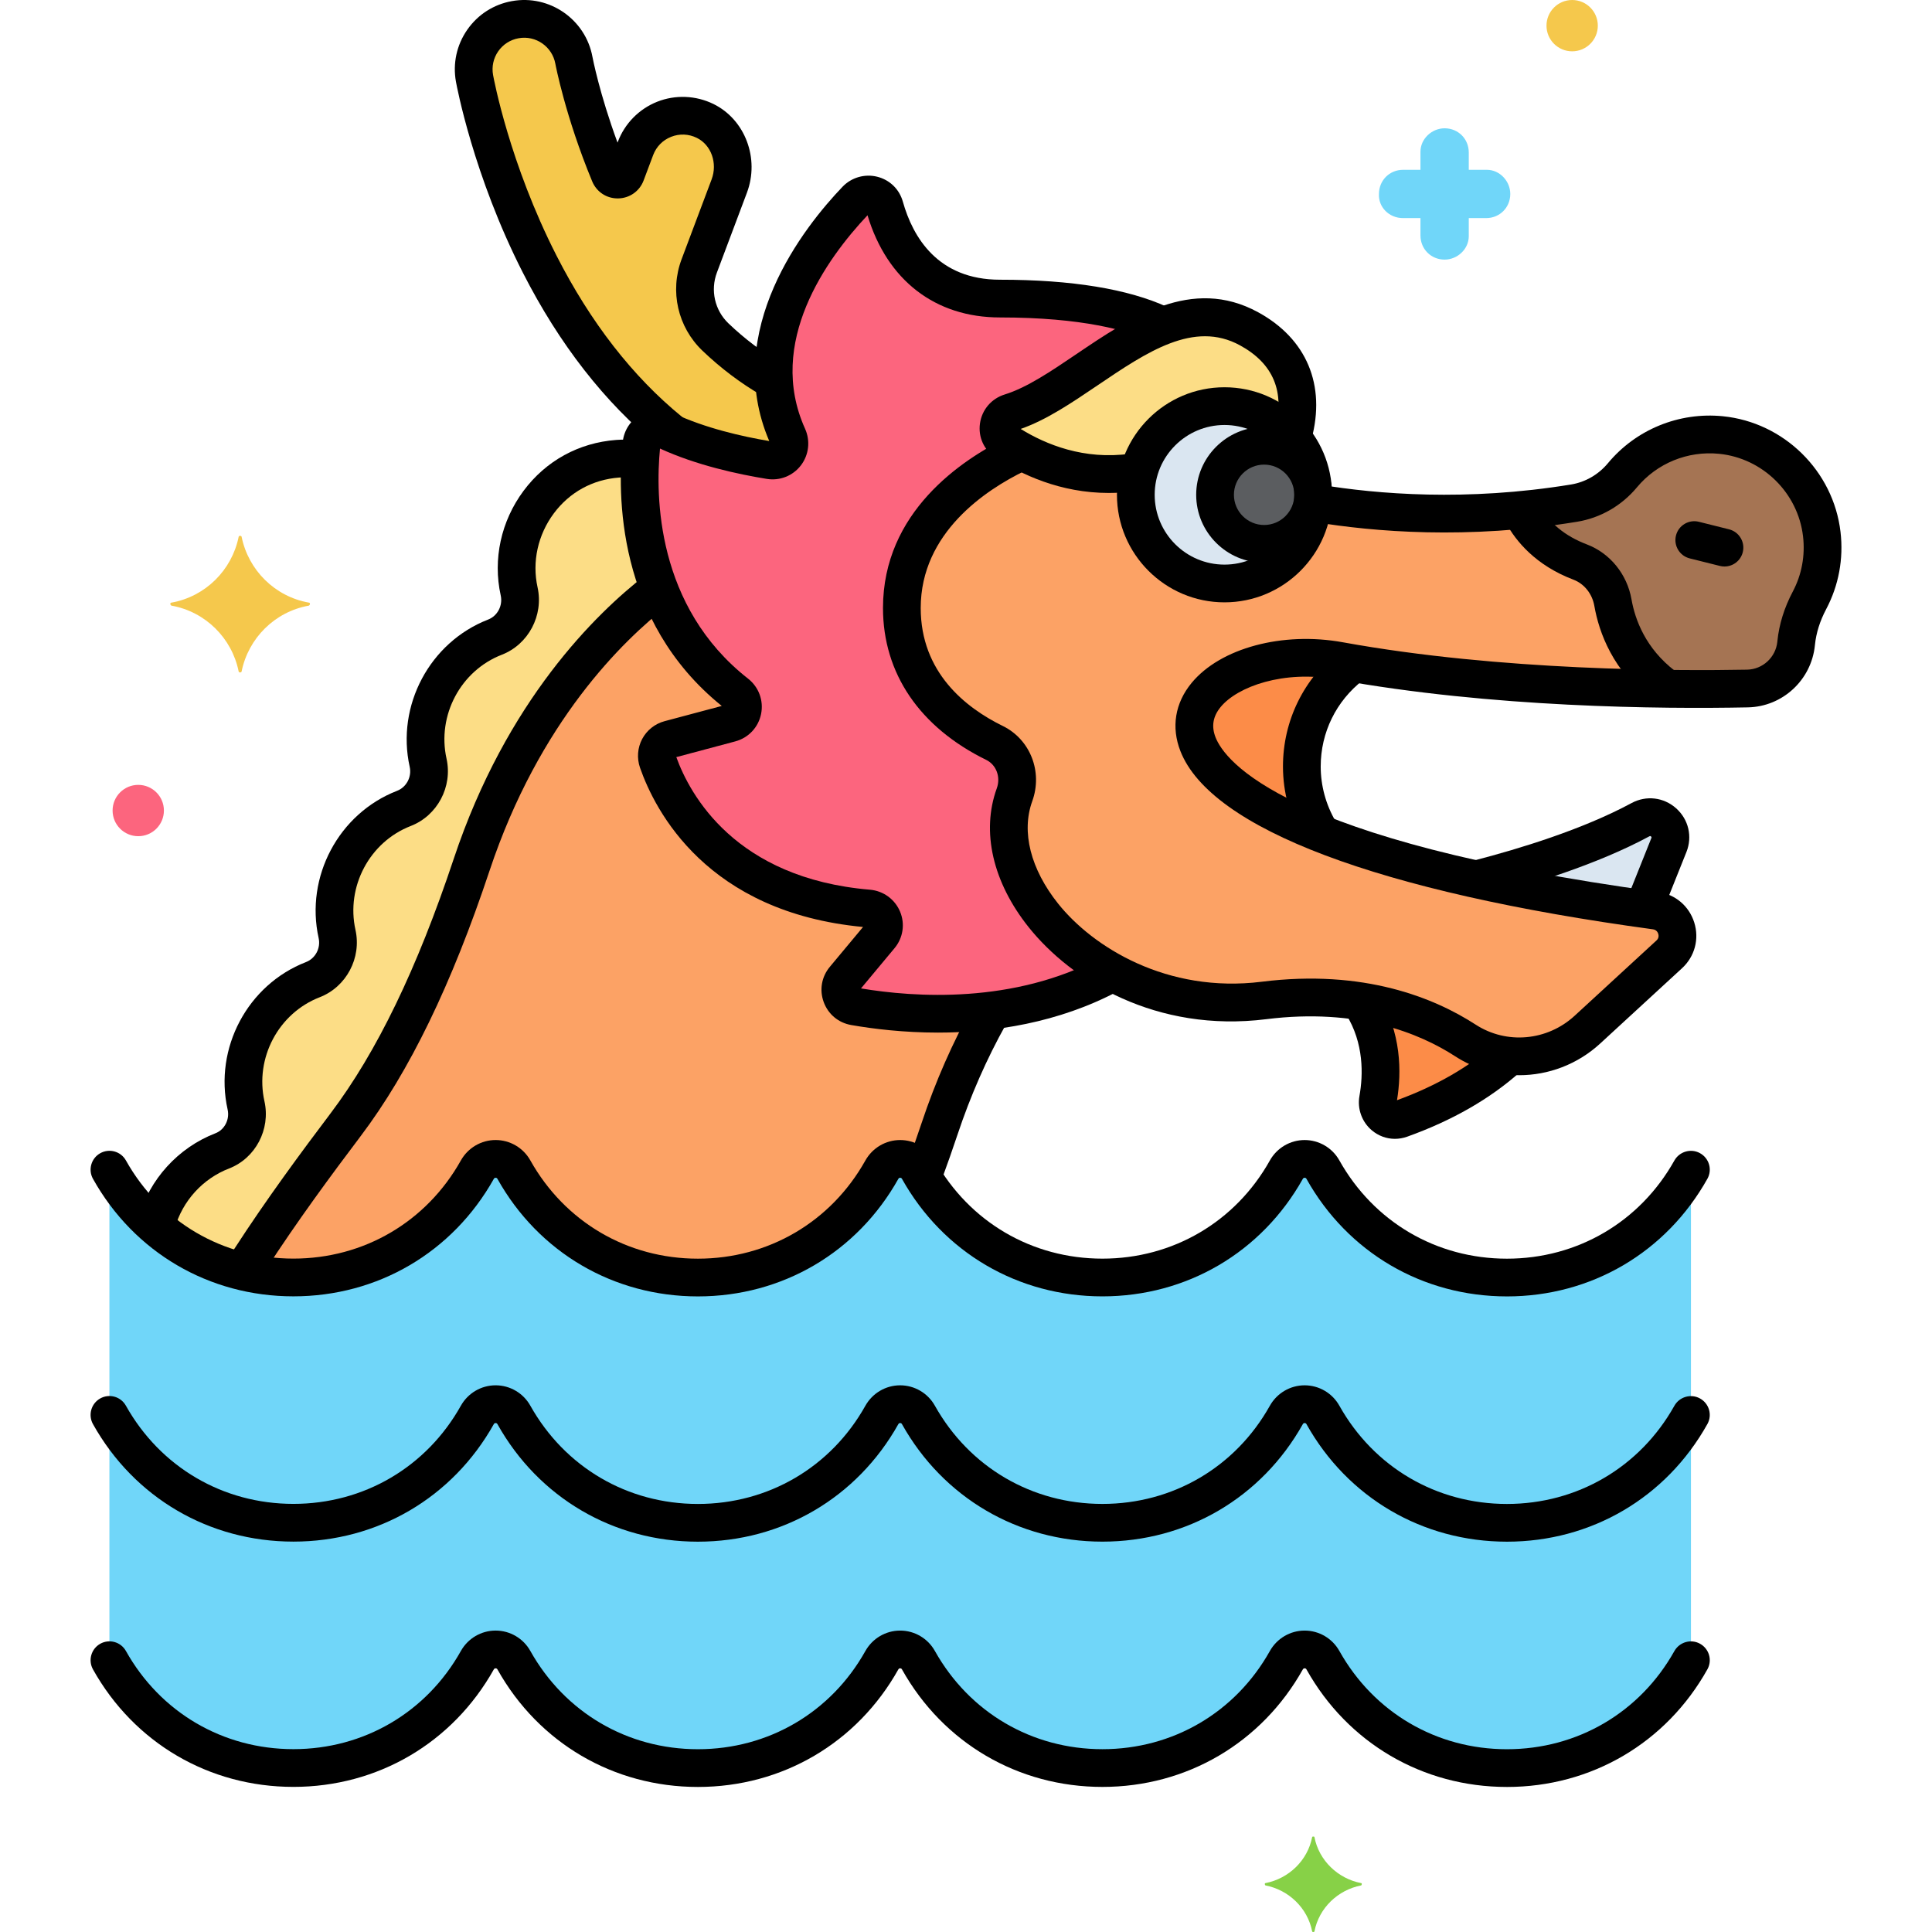 <svg enable-background="new 0 0 256 256" height="512" viewBox="0 0 256 256" width="512" xmlns="http://www.w3.org/2000/svg"><g id="Layer_46"><g><g><path d="m162.251 53.814c3.606 0 6.829 1.628 8.985 4.186 1.141-3.833 1.69-10.385-5.735-14.436-11.243-6.133-21.897 8.082-31.623 11.091-1.765.546-2.152 2.872-.608 3.886 3.834 2.52 10.03 5.263 17.658 3.925 1.36-4.983 5.907-8.652 11.323-8.652z" fill="#fcdd86"/></g><g><path d="m241.396 70.77c-.807-6.902-6.443-12.44-13.358-13.129-5.251-.523-10.007 1.669-13.055 5.334-1.628 1.958-3.89 3.278-6.403 3.69-14.72 2.415-27.283 1.196-34.631-.07-.519 5.966-5.49 10.656-11.575 10.719-5.34.055-10.092-3.686-11.484-8.841-.576-2.133-.469-4.151.037-6.006-6.345 1.113-11.693-.598-15.521-2.656-5.383 2.479-15.905 8.844-15.905 20.753 0 9.984 7.009 15.296 12.28 17.878 2.53 1.24 3.609 4.223 2.648 6.871-4.506 12.413 11.962 29.89 33.072 27.251 12.507-1.563 21.212 1.761 26.681 5.304 5.064 3.281 11.718 2.648 16.158-1.437l10.846-9.978c2.092-1.925.985-5.414-1.831-5.796-84.689-11.501-63.271-36.988-41.854-33.094 20.825 3.786 43.802 3.866 54.049 3.666 3.345-.065 6.102-2.616 6.445-5.943.004-.034.007-.069.011-.103.201-1.98.836-3.883 1.767-5.642 1.359-2.571 1.995-5.582 1.623-8.771z" fill="#fca265"/></g><g><path d="m200.065 139.901c-2.048-.192-4.068-.856-5.883-2.032-3.377-2.188-7.992-4.288-13.969-5.21 3.073 4.628 2.981 9.65 2.382 13.008-.311 1.74 1.348 3.194 3.012 2.598 6.938-2.483 11.535-5.681 14.458-8.364z" fill="#fc8c48"/></g><g><path d="m217.376 108.61c-6.73 3.632-15.337 6.268-21.756 7.912 6.372 1.414 13.721 2.731 22.133 3.91l3.384-8.46c.932-2.329-1.553-4.553-3.761-3.362z" fill="#dae6f1"/></g><g><g><path d="m134.429 105.313c.961-2.648-.118-5.631-2.648-6.871-5.271-2.583-12.28-7.894-12.28-17.878 0-11.909 10.522-18.275 15.905-20.753-.769-.413-1.481-.839-2.123-1.26-1.559-1.023-1.187-3.344.594-3.895 6.379-1.974 13.156-8.766 20.237-11.479-3.663-1.787-10.192-3.613-21.614-3.613-10.228 0-13.947-7.44-15.278-12.173-.468-1.664-2.576-2.169-3.772-.92-5.284 5.515-15.027 18.136-9.058 31.365.739 1.638-.61 3.442-2.383 3.156-3.748-.606-9.201-1.787-13.816-3.968-1.395-.659-3.024.236-3.188 1.77-.725 6.761-.764 22.641 12.566 33.093 1.46 1.144 1 3.458-.792 3.936l-8.08 2.155c-1.269.338-1.967 1.684-1.534 2.924 1.844 5.284 8.256 17.819 27.886 19.479 1.812.153 2.722 2.255 1.557 3.652l-4.732 5.678c-1.106 1.327-.365 3.349 1.337 3.646 6.728 1.175 21.425 2.546 34.252-4.494-10.133-5.468-15.938-15.555-13.036-23.55z" fill="#fc657e"/></g></g><g><path d="m102.01 60.991c1.774.287 3.122-1.518 2.383-3.156-1.128-2.5-1.693-4.978-1.835-7.391-2.861-1.61-5.443-3.575-7.757-5.786-2.54-2.427-3.381-6.14-2.145-9.428l3.977-10.577c1.229-3.269-.058-7.087-3.192-8.627-3.599-1.768-7.854-.025-9.233 3.644l-1.267 3.369c-.369.983-1.759 1.007-2.161.037-3.415-8.24-4.7-14.897-4.733-15.081-.661-3.632-4.139-6.044-7.772-5.389-3.644.655-6.054 4.138-5.399 7.774.088.485 2.218 12.028 8.642 24.632 4.777 9.371 10.712 16.891 17.573 22.403 4.411 1.926 9.409 3.009 12.919 3.576z" fill="#f5c84c"/></g><g><path d="m224.044 155.004c-10.67 19.038-38.071 19.036-48.739-.003l-.014-.024c-1.058-1.889-3.776-1.889-4.835 0l-.011.02c-10.669 19.04-38.072 19.04-48.741 0l-.011-.02c-1.058-1.889-3.776-1.889-4.835 0l-.013.023c-10.668 19.039-38.07 19.04-48.74.001l-.015-.026c-1.058-1.889-3.776-1.889-4.835 0l-.009.017c-10.67 19.04-38.075 19.038-48.742-.005l-.006-.01v65l.006.01c10.667 19.042 38.072 19.045 48.742.005l.009-.017c1.058-1.889 3.776-1.889 4.835 0l.015.026c10.67 19.038 38.071 19.038 48.74-.001l.013-.024c1.058-1.889 3.776-1.889 4.835 0l.011.02c10.669 19.04 38.072 19.04 48.741 0l.011-.02c1.058-1.888 3.776-1.888 4.835 0l.014.024c10.668 19.039 38.069 19.041 48.739.003l.016-.029v-65z" fill="#70d6f9"/></g><g><g><path d="m32.107 168.447 1.007-1.556c3.974-6.141 8.293-12.045 12.7-17.883 7.37-9.765 12.684-22.431 16.688-34.443 6.79-20.375 18.188-31.517 24.807-36.574-2.479-6.433-2.729-12.794-2.477-17.089-.979-.137-1.979-.191-2.996-.115-9.124.683-14.856 9.387-13.047 17.573.56 2.534-.783 5.126-3.203 6.064-6.608 2.563-10.383 9.783-8.859 16.642.562 2.528-.792 5.113-3.206 6.05-6.607 2.563-10.382 9.783-8.859 16.642.562 2.528-.792 5.113-3.206 6.05-6.613 2.565-10.388 9.795-8.855 16.658.56 2.507-.757 5.105-3.153 6.031-4.39 1.696-7.693 5.464-8.82 10.043 3.375 2.924 7.327 4.888 11.479 5.907z" fill="#fcdd86"/></g></g><g><path d="m63.247 154.993.009-.017c1.058-1.889 3.776-1.889 4.835 0l.014.026c10.67 19.038 38.071 19.038 48.74-.001l.013-.024c1.058-1.889 3.776-1.889 4.835 0l.011.02c.177.317.371.614.558.92.786-2.125 1.538-4.249 2.239-6.352 2.007-6.02 4.419-11.222 6.988-15.712-7.515.949-14.285.201-18.266-.494-1.704-.297-2.454-2.316-1.347-3.645 1.417-1.701 3.231-3.877 4.734-5.681 1.164-1.397.254-3.498-1.558-3.651-19.63-1.66-26.042-14.195-27.886-19.479-.433-1.24.26-2.585 1.53-2.923 2.115-.564 5.382-1.435 8.088-2.157 1.782-.475 2.258-2.784.805-3.921-5.228-4.094-8.396-9.022-10.28-13.91-6.619 5.057-18.017 16.199-24.808 36.573-4.004 12.012-9.317 24.678-16.688 34.443-4.407 5.838-8.726 11.742-12.7 17.883l-1.007 1.556c11.498 2.821 24.53-1.658 31.141-13.454z" fill="#fca265"/></g><g><circle cx="162.251" cy="65.564" fill="#dae6f1" r="11.75"/></g><g><path d="m238.005 85.184c.201-1.98.836-3.883 1.767-5.643 1.36-2.571 1.997-5.583 1.624-8.771-.807-6.902-6.443-12.44-13.358-13.129-5.251-.523-10.007 1.669-13.055 5.334-1.628 1.958-3.89 3.278-6.403 3.69-2.433.399-4.801.691-7.102.908 1.08 2.225 3.317 5.16 7.905 6.902 2.299.873 3.912 2.947 4.338 5.37.581 3.308 2.312 7.902 7.214 11.421 4.251.051 7.887.019 10.615-.035 3.345-.065 6.102-2.616 6.445-5.943.003-.035.006-.07.01-.104z" fill="#a57453"/></g><g><path d="m175.05 110.476c-1.607-2.591-2.549-5.637-2.549-8.911 0-5.605 2.718-10.569 6.902-13.666-.636-.108-1.27-.219-1.902-.334-16.24-2.953-32.464 10.984-2.451 22.911z" fill="#fc8c48"/></g><g><circle cx="167.501" cy="65.564" fill="#5b5d60" r="6.5"/></g><g><path d="m180.369 249.525c-3.1-.6-5.6-3-6.2-6.1 0-.1-.3-.1-.3 0-.6 3.1-3.1 5.5-6.2 6.1-.1 0-.1.2 0 .3 3.1.6 5.6 3 6.2 6.1 0 .1.3.1.3 0 .6-3.1 3.1-5.5 6.2-6.1.1-.1.1-.3 0-.3z" fill="#87d147"/></g><g><path d="m185.919 28.9h2.3v2.3c0 1.8 1.4 3.2 3.2 3.2 1.7 0 3.2-1.4 3.2-3.1v-.1-2.3h2.3c1.8 0 3.2-1.4 3.2-3.2 0-1.7-1.4-3.2-3.1-3.2h-.1-2.3v-2.3c0-1.8-1.4-3.2-3.2-3.2-1.7 0-3.2 1.4-3.2 3.1v.1 2.3h-2.3c-1.8 0-3.2 1.4-3.2 3.2-.1 1.7 1.3 3.2 3.2 3.2-.1 0-.1 0 0 0z" fill="#70d6f9"/></g><g><circle cx="208.319" cy="3.4" fill="#f5c84c" r="3.4"/></g><g><circle cx="18.319" cy="107.4" fill="#fc657e" r="3.4"/></g><g><path d="m22.719 79.85c4.5-.8 8-4.3 8.9-8.7 0-.2.4-.2.4 0 .9 4.4 4.4 7.9 8.9 8.7.2 0 .2.3 0 .4-4.5.8-8 4.3-8.9 8.7 0 .2-.4.2-.4 0-.9-4.4-4.4-7.9-8.9-8.7-.2-.1-.2-.4 0-.4z" fill="#f5c84c"/></g><g><path d="m146.917 65.319c-6.414 0-11.604-2.442-15.021-4.688-1.515-.996-2.299-2.727-2.045-4.519.258-1.824 1.518-3.298 3.288-3.845 2.93-.907 6.119-3.064 9.495-5.349 7.163-4.846 15.28-10.34 24.064-5.549 6.438 3.512 9.017 9.652 7.075 16.846-.36 1.333-1.732 2.121-3.065 1.762-1.333-.36-2.122-1.732-1.762-3.065 1.346-4.987-.216-8.74-4.642-11.154-6.11-3.333-12.306.861-18.868 5.3-3.479 2.354-6.777 4.586-10.191 5.778 3.33 2.059 8.39 4.136 14.508 3.285 1.369-.189 2.63.764 2.82 2.132s-.764 2.63-2.132 2.82c-1.21.169-2.387.246-3.524.246z"/></g><g><path d="m201.302 142.47c-2.94 0-5.887-.824-8.479-2.503-4.751-3.078-12.948-6.427-25.012-4.922-14.605 1.832-25.855-5.102-31.513-12.193-4.759-5.964-6.297-12.667-4.219-18.391.542-1.494-.059-3.116-1.398-3.772-8.821-4.322-13.68-11.469-13.68-20.124 0-12.703 10.394-19.649 16.589-22.66 1.243-.604 2.738-.085 3.341 1.156.604 1.242.086 2.738-1.156 3.341-5.145 2.5-13.775 8.184-13.775 18.163 0 8.516 5.917 13.202 10.88 15.633 3.638 1.783 5.314 6.069 3.898 9.969-1.47 4.05-.221 8.995 3.427 13.567 4.594 5.756 14.419 11.918 26.985 10.351 13.559-1.7 22.901 2.157 28.351 5.687 4.085 2.647 9.475 2.162 13.106-1.178l10.845-9.978c.345-.317.295-.688.235-.88-.062-.196-.235-.534-.71-.599-36.337-4.935-58.571-13.319-62.605-23.608-1.239-3.161-.717-6.366 1.47-9.024 3.812-4.634 12.063-6.855 20.065-5.398 20.939 3.807 44.426 3.803 53.552 3.626 2.071-.041 3.793-1.631 4.007-3.7l.009-.095c.226-2.218.914-4.425 2.045-6.563 1.182-2.234 1.649-4.762 1.351-7.312-.673-5.76-5.351-10.357-11.123-10.932-4.159-.414-8.226 1.248-10.885 4.445-2.024 2.434-4.836 4.052-7.92 4.558-14.537 2.384-26.976 1.333-34.852.029-1.362-.225-2.284-1.512-2.058-2.875.225-1.362 1.512-2.287 2.875-2.058 7.506 1.241 19.362 2.242 33.226-.031 1.896-.311 3.631-1.313 4.885-2.821 3.722-4.476 9.417-6.801 15.226-6.224 8.092.806 14.649 7.252 15.593 15.327.417 3.559-.239 7.097-1.897 10.23-.829 1.566-1.33 3.157-1.49 4.727l-.01.095c-.473 4.588-4.292 8.108-8.884 8.198-11.521.227-33.931.042-54.544-3.706-6.951-1.264-13.076.94-15.31 3.656-1.027 1.248-1.248 2.563-.676 4.022 1.216 3.102 9.037 13.745 58.623 20.479 2.276.309 4.119 1.862 4.807 4.054.687 2.186.066 4.508-1.619 6.059l-10.846 9.978c-3.015 2.773-6.866 4.197-10.73 4.197z"/></g><g><path d="m228.503 75.065c-.201 0-.405-.024-.608-.075l-4-1c-1.339-.335-2.154-1.692-1.819-3.032.334-1.339 1.694-2.153 3.032-1.819l4 1c1.339.335 2.154 1.692 1.819 3.032-.284 1.136-1.304 1.894-2.424 1.894z"/></g><g><path d="m184.829 150.902c-1.102 0-2.179-.388-3.06-1.132-1.311-1.108-1.938-2.849-1.635-4.543.503-2.815.605-6.975-1.76-10.806-.726-1.175-.361-2.715.813-3.44 1.175-.725 2.715-.361 3.44.813 3.104 5.026 3.088 10.326 2.483 13.992 5.188-1.897 9.553-4.408 12.976-7.465 1.031-.92 2.611-.83 3.53.199.92 1.03.831 2.61-.199 3.53-3.981 3.557-9.018 6.44-14.968 8.57-.532.189-1.079.282-1.62.282z"/></g><g><path d="m217.953 122.432c-.309 0-.623-.058-.928-.179-1.282-.513-1.905-1.968-1.393-3.25l3.184-7.959c.025-.063.049-.123-.049-.21-.093-.083-.142-.057-.204-.024-6.942 3.747-15.771 6.439-21.954 8.039-1.334.344-2.701-.457-3.046-1.794-.346-1.337.458-2.701 1.794-3.046 5.916-1.53 14.332-4.09 20.831-7.598 1.94-1.048 4.259-.777 5.906.692 1.649 1.47 2.185 3.747 1.364 5.799l-3.184 7.959c-.39.976-1.329 1.571-2.321 1.571z"/></g><g><g><path d="m124.292 136.824c-4.567 0-8.569-.49-11.508-1.003-1.688-.295-3.049-1.431-3.638-3.039-.59-1.607-.287-3.354.811-4.671l4.401-5.282c-20.692-1.947-27.556-15.383-29.553-21.104-.437-1.252-.333-2.639.286-3.806.615-1.16 1.695-2.019 2.964-2.357l7.58-2.021c-14.004-11.293-13.844-28.217-13.115-35.014.163-1.518 1.054-2.869 2.384-3.615 1.338-.751 2.968-.805 4.358-.149 4.156 1.963 9.097 3.078 12.668 3.68-6.297-14.673 4.669-28.434 9.716-33.702 1.178-1.229 2.938-1.736 4.586-1.324 1.664.416 2.935 1.649 3.398 3.297 1.328 4.721 4.639 10.35 12.872 10.35 9.511 0 16.994 1.226 22.24 3.643 1.254.578 1.802 2.063 1.224 3.317s-2.063 1.802-3.317 1.224c-3.152-1.453-9.207-3.184-20.147-3.184-8.587 0-14.961-4.927-17.552-13.54-5.456 5.792-13.423 16.879-8.277 28.283.725 1.607.512 3.471-.556 4.864-1.059 1.381-2.787 2.063-4.505 1.787-3.83-.619-9.357-1.817-14.158-4.022-.61 6.262-.52 20.932 11.662 30.483 1.43 1.121 2.092 2.921 1.728 4.697-.363 1.768-1.672 3.156-3.418 3.622l-7.812 2.083c1.801 4.972 7.794 16.059 25.65 17.569 1.781.151 3.313 1.265 4 2.907.679 1.626.399 3.48-.732 4.837l-4.446 5.336c7.08 1.183 20.226 2.103 31.847-4.118 1.217-.651 2.732-.193 3.384 1.024.651 1.217.193 2.732-1.024 3.384-8.091 4.331-16.756 5.564-24.001 5.564z"/></g></g><g><path d="m88.768 59.656c-.556 0-1.115-.184-1.579-.563-7.045-5.749-13.067-13.468-17.898-22.945-6.574-12.897-8.784-24.82-8.875-25.321-.436-2.418.094-4.86 1.492-6.875 1.4-2.019 3.504-3.37 5.924-3.805 4.976-.9 9.767 2.422 10.674 7.401.01.053.919 4.841 3.321 11.349l.04-.106c.91-2.421 2.813-4.357 5.219-5.311 2.405-.953 5.123-.841 7.456.303 4.189 2.057 6.135 7.219 4.43 11.751l-3.976 10.577c-.887 2.358-.286 5.004 1.532 6.741 2.137 2.042 4.451 3.791 6.875 5.197 1.194.693 1.601 2.223.908 3.417-.693 1.195-2.222 1.602-3.417.908-2.767-1.605-5.398-3.592-7.821-5.907-3.269-3.124-4.351-7.879-2.758-12.116l3.977-10.577c.809-2.15-.049-4.567-1.954-5.502-1.085-.534-2.296-.584-3.41-.143s-1.96 1.302-2.382 2.422l-1.266 3.369c-.531 1.414-1.853 2.345-3.367 2.371-1.53.028-2.865-.861-3.444-2.256-3.562-8.594-4.871-15.525-4.883-15.593-.414-2.269-2.599-3.789-4.869-3.374-1.105.198-2.063.814-2.702 1.733-.638.919-.879 2.033-.68 3.136.085.47 2.165 11.69 8.409 23.94 4.514 8.854 10.101 16.034 16.605 21.341 1.07.873 1.229 2.448.356 3.518-.493.606-1.212.92-1.937.92z"/></g><g><path d="m199.675 204.281c-.001 0 0 0-.002 0-11.167-.001-21.091-5.817-26.55-15.558-.037-.066-.091-.163-.25-.163s-.213.097-.236.138c-5.47 9.761-15.396 15.578-26.563 15.578-.001 0 0 0 0 0-11.167 0-21.093-5.816-26.551-15.558-.034-.061-.088-.158-.247-.158s-.213.097-.237.139c-5.471 9.765-15.397 15.581-26.563 15.582-11.167 0-21.092-5.815-26.551-15.556-.038-.067-.093-.165-.251-.165-.159 0-.213.097-.236.138-5.468 9.758-15.395 15.574-26.561 15.574-.001 0-.001 0-.003 0-11.167-.001-21.093-5.818-26.55-15.562-.673-1.201-.251-2.725.947-3.403s2.715-.265 3.398.931c4.578 8.171 12.872 13.033 22.205 13.034h.002c9.333 0 17.627-4.86 22.189-13.001.94-1.678 2.702-2.711 4.607-2.711s3.667 1.033 4.598 2.695c4.577 8.166 12.872 13.026 22.204 13.026s17.627-4.861 22.188-13.002c.945-1.686 2.707-2.718 4.612-2.718s3.667 1.032 4.598 2.694c4.573 8.161 12.868 13.021 22.2 13.022 9.333 0 17.627-4.86 22.189-13.002.943-1.682 2.705-2.714 4.61-2.714s3.667 1.032 4.598 2.694c4.576 8.166 12.87 13.026 22.202 13.027h.001c9.332 0 17.626-4.86 22.188-13 .673-1.202 2.199-1.646 3.403-.977s1.647 2.172.982 3.378l-.016.028c-5.463 9.755-15.389 15.57-26.554 15.57z"/></g><g><path d="m199.675 171.781c-.001 0 0 0-.002 0-11.167-.001-21.091-5.817-26.55-15.558-.037-.066-.091-.163-.25-.163s-.213.097-.237.138c-5.47 9.761-15.396 15.578-26.562 15.578-.001 0 0 0 0 0-11.167 0-21.093-5.816-26.551-15.558-.034-.061-.088-.158-.247-.158s-.213.097-.237.139c-5.471 9.765-15.397 15.581-26.563 15.582-11.167 0-21.092-5.815-26.551-15.556-.038-.067-.093-.165-.251-.165-.159 0-.213.097-.236.138-5.468 9.758-15.395 15.574-26.561 15.574-.001 0-.001 0-.003 0-11.167-.001-21.093-5.818-26.55-15.562-.675-1.205-.245-2.728.959-3.403 1.205-.674 2.728-.246 3.403.959 4.561 8.143 12.855 13.004 22.188 13.005h.002c9.333 0 17.627-4.86 22.189-13.001.94-1.678 2.702-2.711 4.607-2.711s3.667 1.033 4.598 2.695c4.577 8.166 12.872 13.026 22.204 13.026s17.627-4.861 22.188-13.002c.945-1.686 2.707-2.718 4.612-2.718s3.667 1.032 4.598 2.694c4.573 8.161 12.868 13.021 22.2 13.022 9.333 0 17.627-4.86 22.189-13.002.943-1.682 2.705-2.714 4.61-2.714s3.667 1.032 4.598 2.694c4.576 8.166 12.87 13.026 22.202 13.027h.002c9.332 0 17.626-4.86 22.188-13 .673-1.202 2.199-1.647 3.403-.977 1.204.669 1.647 2.172.982 3.378-5.48 9.784-15.406 15.599-26.571 15.599z"/></g><g><path d="m199.675 236.781c-.001 0 0 0-.002 0-11.167-.001-21.091-5.817-26.55-15.558-.037-.066-.091-.163-.25-.163s-.213.097-.237.138c-5.47 9.761-15.396 15.578-26.562 15.578-.001 0 0 0 0 0-11.167 0-21.093-5.816-26.551-15.558-.034-.061-.088-.158-.247-.158s-.213.097-.237.139c-5.471 9.765-15.397 15.581-26.563 15.582-11.167 0-21.092-5.815-26.551-15.556-.038-.067-.093-.165-.251-.165-.159 0-.213.097-.236.138-5.468 9.758-15.395 15.574-26.561 15.574-.001 0-.001 0-.003 0-11.167-.001-21.093-5.818-26.55-15.562-.675-1.205-.245-2.728.959-3.403 1.205-.674 2.728-.246 3.403.959 4.561 8.143 12.855 13.004 22.188 13.005h.002c9.333 0 17.627-4.86 22.189-13.001.94-1.678 2.702-2.711 4.607-2.711s3.667 1.033 4.598 2.695c4.577 8.166 12.872 13.026 22.204 13.026s17.627-4.861 22.188-13.002c.945-1.686 2.707-2.718 4.612-2.718s3.667 1.032 4.598 2.694c4.573 8.161 12.868 13.021 22.2 13.022 9.333 0 17.627-4.86 22.189-13.002.943-1.682 2.705-2.714 4.61-2.714s3.667 1.032 4.598 2.694c4.576 8.166 12.87 13.026 22.202 13.027h.002c9.332 0 17.626-4.86 22.188-13 .673-1.203 2.199-1.647 3.403-.977 1.204.669 1.647 2.172.982 3.378l-.016.028c-5.464 9.756-15.39 15.571-26.555 15.571z"/></g><g><g><path d="m20.754 164.564c-.225 0-.454-.03-.681-.095-1.329-.375-2.102-1.757-1.726-3.085 1.446-5.117 5.259-9.311 10.199-11.219 1.217-.47 1.911-1.826 1.614-3.154-1.817-8.133 2.65-16.531 10.391-19.534 1.247-.484 1.965-1.85 1.67-3.177-1.806-8.125 2.663-16.515 10.395-19.514 1.247-.484 1.965-1.85 1.67-3.177-1.806-8.126 2.664-16.516 10.395-19.515 1.246-.483 1.961-1.856 1.666-3.194-1.06-4.797.042-9.847 3.022-13.856 2.96-3.982 7.321-6.379 12.279-6.75.895-.068 1.797-.053 2.76.041 1.374.135 2.378 1.358 2.243 2.732-.134 1.374-1.356 2.377-2.732 2.243-.672-.066-1.293-.076-1.897-.03-3.49.261-6.559 1.947-8.641 4.747-2.115 2.845-2.899 6.415-2.153 9.794.824 3.726-1.214 7.567-4.739 8.935-5.449 2.114-8.597 8.033-7.323 13.77.826 3.717-1.213 7.553-4.743 8.922-5.449 2.114-8.597 8.033-7.322 13.769.826 3.718-1.213 7.554-4.742 8.923-5.456 2.117-8.603 8.042-7.32 13.783.832 3.723-1.185 7.553-4.691 8.908-3.482 1.345-6.169 4.304-7.19 7.915-.31 1.099-1.313 1.818-2.404 1.818z"/></g></g><g><path d="m122.441 157.928c-.286 0-.577-.049-.862-.154-1.296-.476-1.96-1.913-1.484-3.209.74-2.013 1.424-3.961 2.034-5.792 1.816-5.451 4.1-10.648 6.787-15.45.674-1.205 2.197-1.636 3.402-.961 1.205.674 1.635 2.197.961 3.402-2.534 4.528-4.689 9.437-6.407 14.59-.626 1.878-1.327 3.875-2.084 5.935-.371 1.012-1.328 1.639-2.347 1.639z"/></g><g><path d="m32.34 170.583c-.465 0-.936-.13-1.355-.401-1.16-.75-1.492-2.297-.742-3.457l.771-1.191c4.276-6.608 8.872-12.824 12.804-18.032 6.108-8.092 11.443-19.125 16.312-33.727 6.991-20.975 18.883-32.517 25.349-37.529 1.091-.848 2.662-.646 3.507.444.846 1.091.647 2.662-.444 3.507-6.018 4.666-17.095 15.437-23.669 35.159-5.042 15.125-10.624 26.626-17.064 35.159-3.878 5.137-8.407 11.261-12.597 17.735l-.77 1.19c-.478.739-1.282 1.143-2.102 1.143z"/></g><g><path d="m162.251 79.814c-7.857 0-14.25-6.393-14.25-14.25s6.393-14.25 14.25-14.25 14.25 6.393 14.25 14.25-6.393 14.25-14.25 14.25zm0-23.5c-5.101 0-9.25 4.149-9.25 9.25s4.149 9.25 9.25 9.25 9.25-4.149 9.25-9.25-4.149-9.25-9.25-9.25z"/></g><g><path d="m220.461 93.417c-.529 0-1.063-.167-1.516-.513-5.223-3.989-7.063-9.068-7.688-12.627-.28-1.597-1.339-2.924-2.762-3.464-5.035-1.912-7.632-5.125-8.924-7.484-.664-1.211-.22-2.73.991-3.394 1.213-.664 2.73-.219 3.394.991 1.292 2.358 3.416 4.111 6.313 5.211 3.063 1.163 5.329 3.95 5.913 7.275.47 2.681 1.858 6.509 5.798 9.518 1.098.838 1.308 2.407.47 3.504-.492.644-1.236.983-1.989.983z"/></g><g><path d="m174.826 112.601c-.858 0-1.694-.443-2.16-1.237-1.744-2.977-2.666-6.366-2.666-9.8 0-6.064 2.756-11.68 7.561-15.407 1.091-.847 2.661-.648 3.507.443.847 1.091.648 2.661-.443 3.507-3.575 2.773-5.625 6.949-5.625 11.457 0 2.546.685 5.061 1.98 7.272.698 1.191.298 2.723-.894 3.421-.396.233-.831.344-1.26.344z"/></g><g><path d="m167.501 74.564c-4.962 0-9-4.038-9-9s4.038-9 9-9 9 4.038 9 9-4.038 9-9 9zm0-13c-2.206 0-4 1.794-4 4s1.794 4 4 4 4-1.794 4-4-1.794-4-4-4z"/></g></g></g></svg>